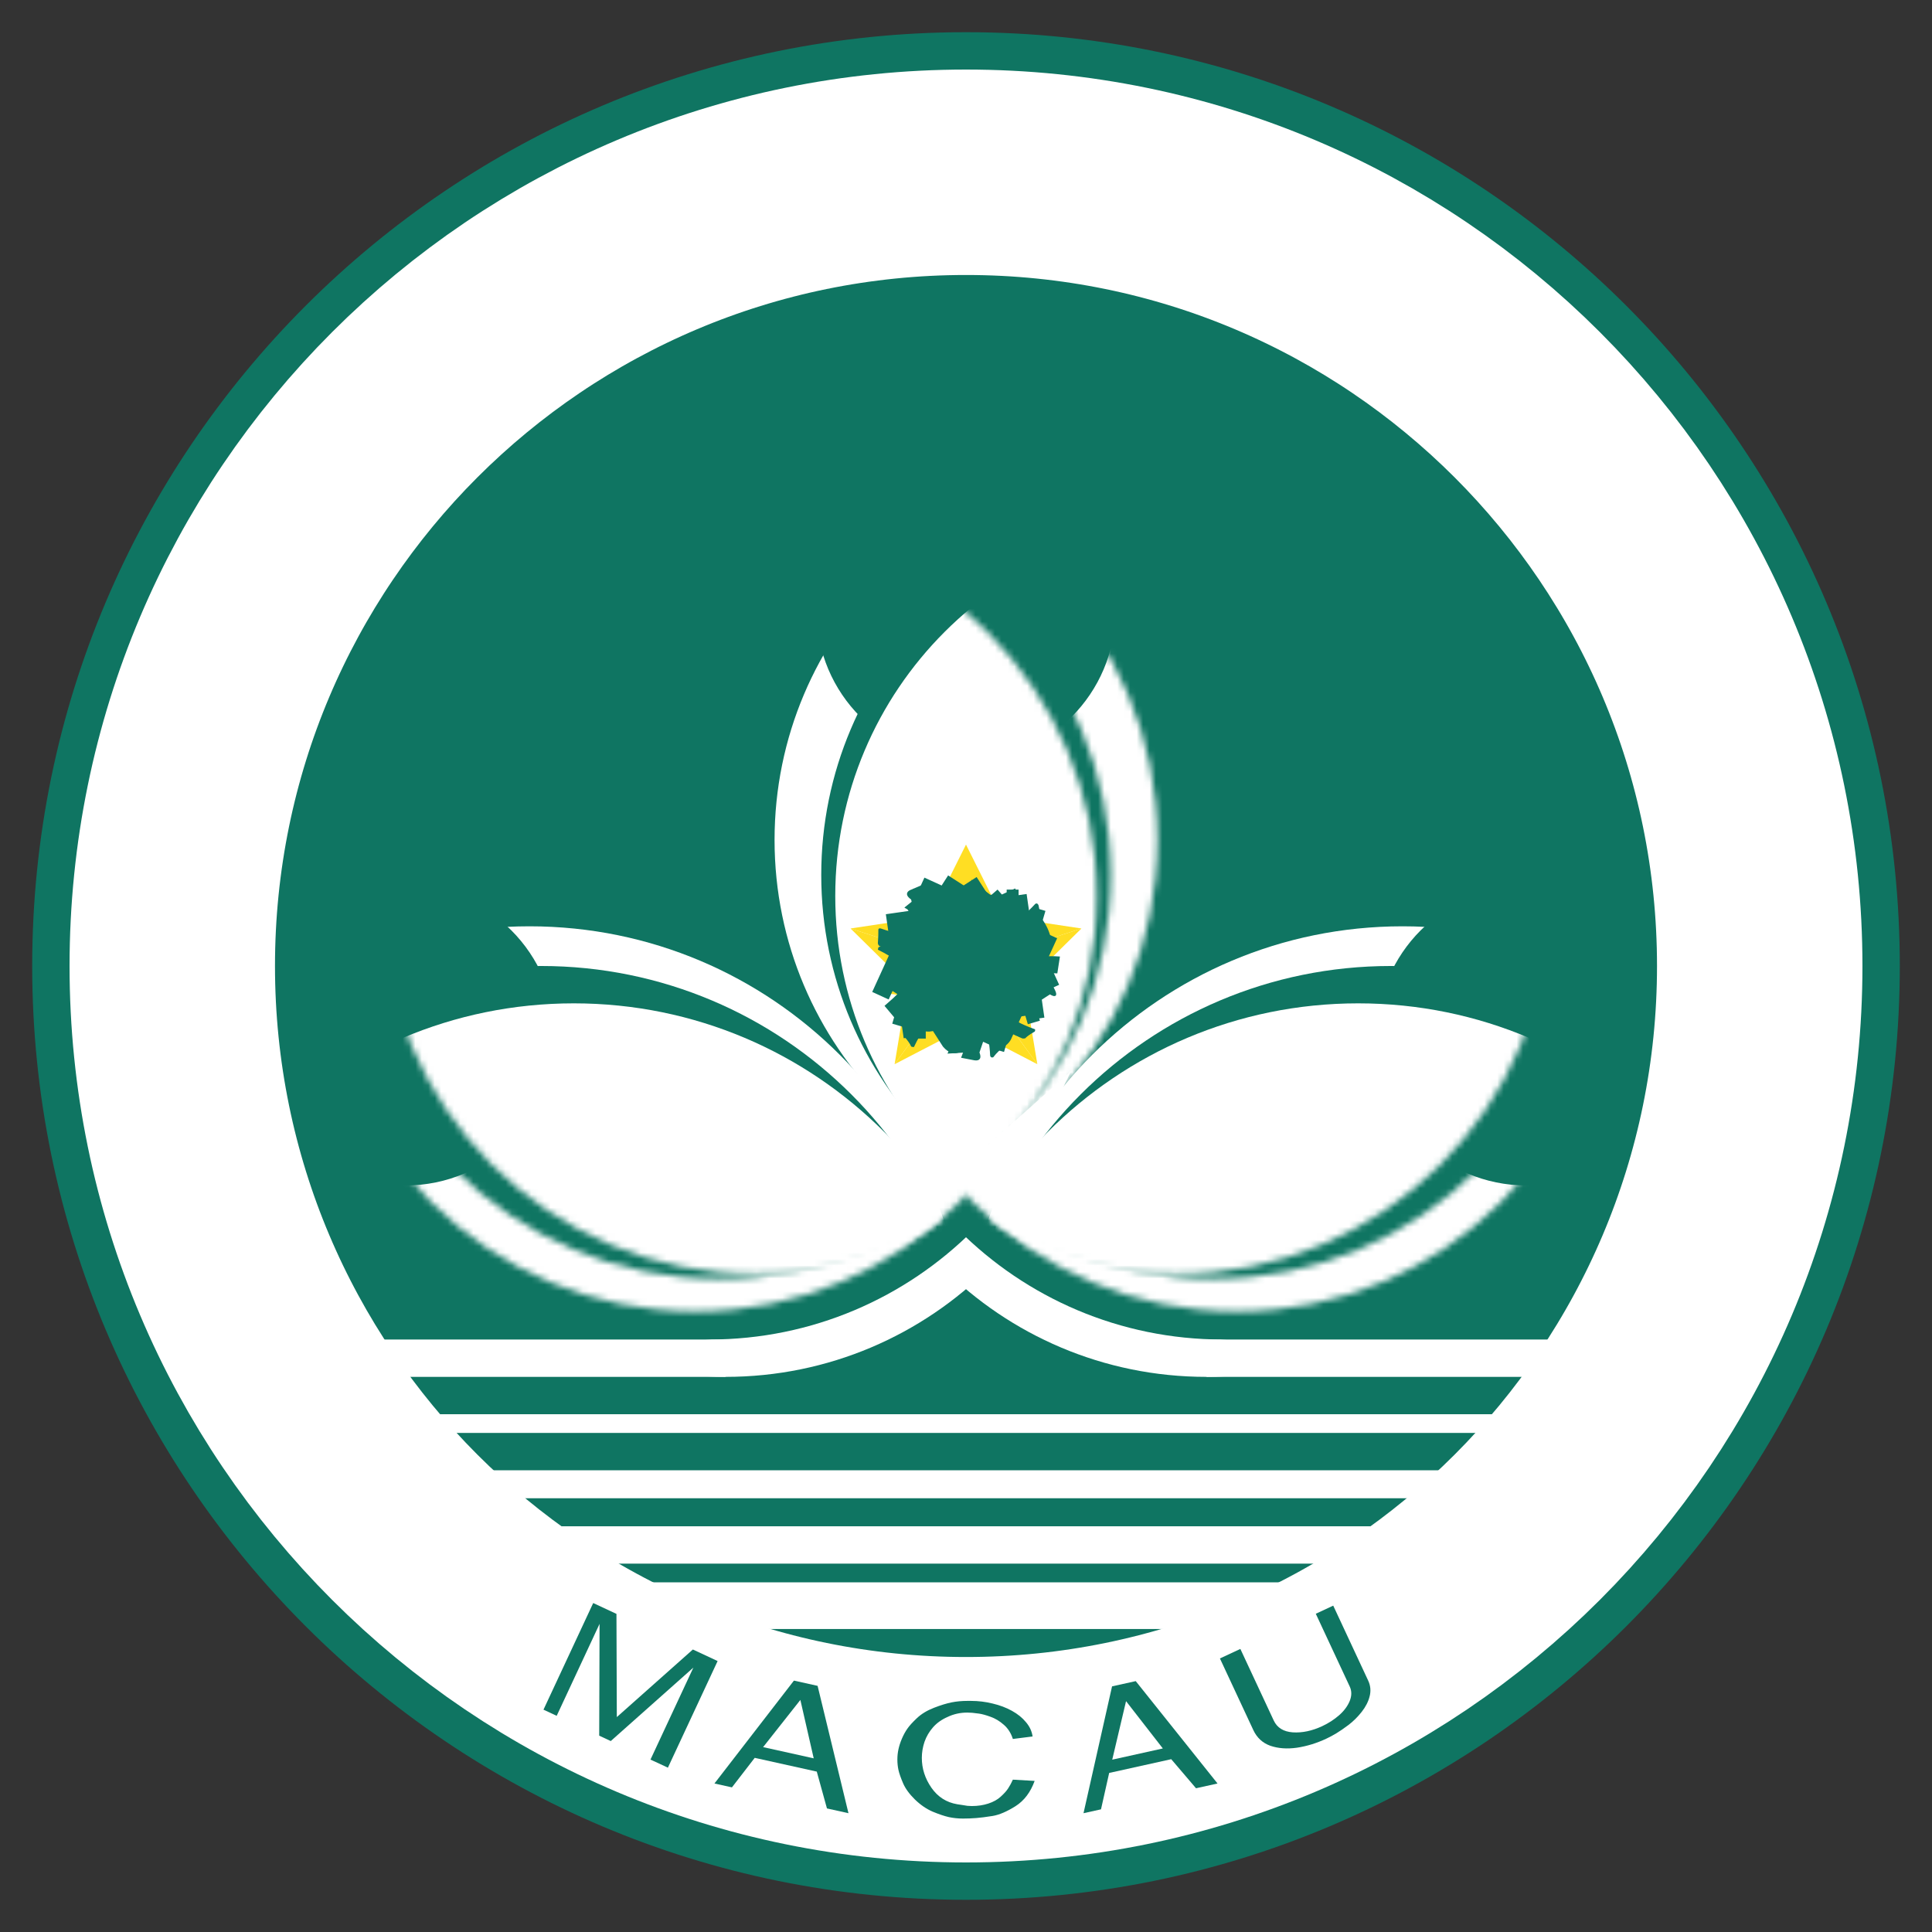 <svg width="300" height="300" viewBox="0 0 300 300" fill="none" xmlns="http://www.w3.org/2000/svg">
<rect x="0" y="0" width="300" height="300" fill="#333333" stroke="none"/>
<path d="M150 295C230.081 295 295 230.081 295 150C295 69.919 230.081 5 150 5C69.919 5 5 69.919 5 150C5 230.081 69.919 295 150 295Z" fill="#0F7562"/>
<mask id="mask0_186_12916" style="mask-type:luminance" maskUnits="userSpaceOnUse" x="110" y="150" width="80" height="66">
<path d="M110.125 150H189.875V215.25H110.125V150Z" fill="white"/>
</mask>
<g mask="url(#mask0_186_12916)">
<path d="M112.66 213.8C144.693 213.8 170.66 187.832 170.66 155.8C170.66 123.767 144.693 97.8 112.66 97.8C80.628 97.8 54.66 123.767 54.66 155.8C54.66 187.832 80.628 213.8 112.66 213.8Z" fill="white"/>
<path d="M187.336 213.8C219.368 213.8 245.336 187.832 245.336 155.8C245.336 123.767 219.368 97.8 187.336 97.8C155.303 97.8 129.336 123.767 129.336 155.8C129.336 187.832 155.303 213.8 187.336 213.8Z" fill="white"/>
</g>
<path d="M110.125 208C142.158 208 168.125 182.033 168.125 150C168.125 117.967 142.158 92 110.125 92C78.093 92 52.125 117.967 52.125 150C52.125 182.033 78.093 208 110.125 208Z" fill="#0F7562"/>
<path d="M189.875 208C221.908 208 247.875 182.033 247.875 150C247.875 117.967 221.908 92 189.875 92C157.842 92 131.875 117.967 131.875 150C131.875 182.033 157.842 208 189.875 208Z" fill="#0F7562"/>
<mask id="mask1_186_12916" style="mask-type:luminance" maskUnits="userSpaceOnUse" x="63" y="72" width="117" height="117">
<path d="M121.723 188.426C153.755 188.426 179.723 162.458 179.723 130.426C179.723 98.393 153.755 72.426 121.723 72.426C89.69 72.426 63.723 98.393 63.723 130.426C63.723 162.458 89.69 188.426 121.723 188.426Z" fill="white"/>
</mask>
<g mask="url(#mask1_186_12916)">
<path d="M178.273 188.426C210.306 188.426 236.273 162.458 236.273 130.426C236.273 98.393 210.306 72.426 178.273 72.426C146.241 72.426 120.273 98.393 120.273 130.426C120.273 162.458 146.241 188.426 178.273 188.426Z" fill="white"/>
</g>
<mask id="mask2_186_12916" style="mask-type:luminance" maskUnits="userSpaceOnUse" x="56" y="77" width="117" height="117">
<path d="M114.473 193.863C146.505 193.863 172.473 167.896 172.473 135.863C172.473 103.831 146.505 77.863 114.473 77.863C82.44 77.863 56.473 103.831 56.473 135.863C56.473 167.896 82.44 193.863 114.473 193.863Z" fill="white"/>
</mask>
<g mask="url(#mask2_186_12916)">
<path d="M185.523 193.863C217.556 193.863 243.523 167.896 243.523 135.863C243.523 103.831 217.556 77.863 185.523 77.863C153.491 77.863 127.523 103.831 127.523 135.863C127.523 167.896 153.491 193.863 185.523 193.863Z" fill="#0F7562"/>
</g>
<path d="M150.001 118.1C162.814 118.1 173.201 107.713 173.201 94.9C173.201 82.087 162.814 71.7 150.001 71.7C137.188 71.7 126.801 82.087 126.801 94.9C126.801 107.713 137.188 118.1 150.001 118.1Z" fill="#0F7562"/>
<mask id="mask3_186_12916" style="mask-type:luminance" maskUnits="userSpaceOnUse" x="54" y="81" width="117" height="117">
<path d="M112.297 197.125C144.329 197.125 170.297 171.158 170.297 139.125C170.297 107.092 144.329 81.125 112.297 81.125C80.264 81.125 54.297 107.092 54.297 139.125C54.297 171.158 80.264 197.125 112.297 197.125Z" fill="white"/>
</mask>
<g mask="url(#mask3_186_12916)">
<path d="M187.699 197.125C219.732 197.125 245.699 171.158 245.699 139.125C245.699 107.092 219.732 81.125 187.699 81.125C155.667 81.125 129.699 107.092 129.699 139.125C129.699 171.158 155.667 197.125 187.699 197.125Z" fill="white"/>
</g>
<mask id="mask4_186_12916" style="mask-type:luminance" maskUnits="userSpaceOnUse" x="49" y="87" width="117" height="117">
<path d="M107.953 203.648C139.986 203.648 165.953 177.681 165.953 145.648C165.953 113.616 139.986 87.648 107.953 87.648C75.921 87.648 49.953 113.616 49.953 145.648C49.953 177.681 75.921 203.648 107.953 203.648Z" fill="white"/>
</mask>
<g mask="url(#mask4_186_12916)">
<path d="M82.216 280.136C119.855 280.136 150.366 249.624 150.366 211.986C150.366 174.348 119.855 143.836 82.216 143.836C44.578 143.836 14.066 174.348 14.066 211.986C14.066 249.624 44.578 280.136 82.216 280.136Z" fill="white"/>
</g>
<mask id="mask5_186_12916" style="mask-type:luminance" maskUnits="userSpaceOnUse" x="53" y="82" width="117" height="117">
<path d="M111.578 198.574C143.611 198.574 169.578 172.607 169.578 140.574C169.578 108.542 143.611 82.574 111.578 82.574C79.546 82.574 53.578 108.542 53.578 140.574C53.578 172.607 79.546 198.574 111.578 198.574Z" fill="white"/>
</mask>
<g mask="url(#mask5_186_12916)">
<path d="M84.029 286.299C121.667 286.299 152.179 255.787 152.179 218.149C152.179 180.511 121.667 149.999 84.029 149.999C46.391 149.999 15.879 180.511 15.879 218.149C15.879 255.787 46.391 286.299 84.029 286.299Z" fill="#0F7562"/>
</g>
<path d="M63.001 184.075C75.814 184.075 86.201 173.688 86.201 160.875C86.201 148.062 75.814 137.675 63.001 137.675C50.188 137.675 39.801 148.062 39.801 160.875C39.801 173.688 50.188 184.075 63.001 184.075Z" fill="#0F7562"/>
<mask id="mask6_186_12916" style="mask-type:luminance" maskUnits="userSpaceOnUse" x="49" y="87" width="117" height="117">
<path d="M107.953 203.648C139.986 203.648 165.953 177.681 165.953 145.648C165.953 113.616 139.986 87.648 107.953 87.648C75.921 87.648 49.953 113.616 49.953 145.648C49.953 177.681 75.921 203.648 107.953 203.648Z" fill="white"/>
</mask>
<g mask="url(#mask6_186_12916)">
<mask id="mask7_186_12916" style="mask-type:luminance" maskUnits="userSpaceOnUse" x="59" y="81" width="117" height="117">
<path d="M117.379 197.85C149.411 197.85 175.379 171.882 175.379 139.85C175.379 107.817 149.411 81.85 117.379 81.85C85.346 81.85 59.379 107.817 59.379 139.85C59.379 171.882 85.346 197.85 117.379 197.85Z" fill="white"/>
</mask>
<g mask="url(#mask7_186_12916)">
<path d="M89.103 292.099C126.741 292.099 157.253 261.587 157.253 223.949C157.253 186.311 126.741 155.799 89.103 155.799C51.465 155.799 20.953 186.311 20.953 223.949C20.953 261.587 51.465 292.099 89.103 292.099Z" fill="white"/>
</g>
<path d="M133.691 166.312L150.004 180.812H153.629V200.749H150.004L133.691 166.312Z" fill="white"/>
</g>
<path d="M142.516 139.311L150.001 150L155.346 146.258L142.516 139.311Z" fill="#FFDE23"/>
<path d="M142.516 139.311L150.001 150L144.656 153.743L142.516 139.311Z" fill="#FFDE23"/>
<path d="M157.855 139.576L150.002 149.998L155.213 153.925L157.855 139.576Z" fill="#FFDE23"/>
<path d="M157.855 139.576L150.002 149.998L144.791 146.072L157.855 139.576Z" fill="#FFDE23"/>
<path d="M149.777 163.047L150.005 149.999L143.481 149.885L149.777 163.047Z" fill="#FFDE23"/>
<path d="M149.777 163.047L150.005 149.999L156.529 150.113L149.777 163.047Z" fill="#FFDE23"/>
<path d="M162.34 154.25L150.001 150.001L147.876 156.171L162.34 154.25Z" fill="#FFDE23"/>
<path d="M162.34 154.25L150.001 150.001L152.125 143.832L162.34 154.25Z" fill="#FFDE23"/>
<path d="M137.523 153.815L150.003 150L148.095 143.76L137.523 153.815Z" fill="#FFDE23"/>
<path d="M137.523 153.815L150.003 150L151.911 156.24L137.523 153.815Z" fill="#FFDE23"/>
<path d="M138.176 144.484L150.003 150L152.761 144.086L138.176 144.484Z" fill="#FFDE23"/>
<path d="M138.176 144.484L150.003 150L147.246 155.913L138.176 144.484Z" fill="#FFDE23"/>
<path d="M151.594 137.047L150.003 150L156.48 150.795L151.594 137.047Z" fill="#FFDE23"/>
<path d="M151.594 137.047L150.003 150L143.527 149.204L151.594 137.047Z" fill="#FFDE23"/>
<path d="M156.328 161.413L150.001 149.999L144.294 153.163L156.328 161.413Z" fill="#FFDE23"/>
<path d="M156.328 161.413L150.001 149.999L155.708 146.836L156.328 161.413Z" fill="#FFDE23"/>
<path d="M162.812 147.51L150.002 150L151.247 156.405L162.812 147.51Z" fill="#FFDE23"/>
<path d="M162.812 147.51L150.002 150L148.757 143.595L162.812 147.51Z" fill="#FFDE23"/>
<path d="M141.102 159.544L150.002 150L145.23 145.55L141.102 159.544Z" fill="#FFDE23"/>
<path d="M141.102 159.544L150.002 150L154.774 154.45L141.102 159.544Z" fill="#FFDE23"/>
<mask id="mask8_186_12916" style="mask-type:luminance" maskUnits="userSpaceOnUse" x="134" y="87" width="117" height="117">
<path d="M192.047 203.648C160.014 203.648 134.047 177.681 134.047 145.648C134.047 113.616 160.014 87.648 192.047 87.648C224.079 87.648 250.047 113.616 250.047 145.648C250.047 177.681 224.079 203.648 192.047 203.648Z" fill="white"/>
</mask>
<g mask="url(#mask8_186_12916)">
<path d="M217.784 280.136C180.145 280.136 149.634 249.624 149.634 211.986C149.634 174.348 180.145 143.836 217.784 143.836C255.422 143.836 285.934 174.348 285.934 211.986C285.934 249.624 255.422 280.136 217.784 280.136Z" fill="white"/>
</g>
<mask id="mask9_186_12916" style="mask-type:luminance" maskUnits="userSpaceOnUse" x="130" y="82" width="117" height="117">
<path d="M188.422 198.574C156.389 198.574 130.422 172.607 130.422 140.574C130.422 108.542 156.389 82.574 188.422 82.574C220.454 82.574 246.422 108.542 246.422 140.574C246.422 172.607 220.454 198.574 188.422 198.574Z" fill="white"/>
</mask>
<g mask="url(#mask9_186_12916)">
<path d="M215.971 286.299C178.333 286.299 147.821 255.787 147.821 218.149C147.821 180.511 178.333 149.999 215.971 149.999C253.609 149.999 284.121 180.511 284.121 218.149C284.121 255.787 253.609 286.299 215.971 286.299Z" fill="#0F7562"/>
</g>
<path d="M236.999 184.075C224.186 184.075 213.799 173.688 213.799 160.875C213.799 148.062 224.186 137.675 236.999 137.675C249.812 137.675 260.199 148.062 260.199 160.875C260.199 173.688 249.812 184.075 236.999 184.075Z" fill="#0F7562"/>
<mask id="mask10_186_12916" style="mask-type:luminance" maskUnits="userSpaceOnUse" x="134" y="87" width="117" height="117">
<path d="M192.047 203.648C160.014 203.648 134.047 177.681 134.047 145.648C134.047 113.616 160.014 87.648 192.047 87.648C224.079 87.648 250.047 113.616 250.047 145.648C250.047 177.681 224.079 203.648 192.047 203.648Z" fill="white"/>
</mask>
<g mask="url(#mask10_186_12916)">
<mask id="mask11_186_12916" style="mask-type:luminance" maskUnits="userSpaceOnUse" x="124" y="81" width="117" height="117">
<path d="M182.621 197.85C150.589 197.85 124.621 171.882 124.621 139.85C124.621 107.817 150.589 81.85 182.621 81.85C214.654 81.85 240.621 107.817 240.621 139.85C240.621 171.882 214.654 197.85 182.621 197.85Z" fill="white"/>
</mask>
<g mask="url(#mask11_186_12916)">
<path d="M210.897 292.099C173.259 292.099 142.747 261.587 142.747 223.949C142.747 186.311 173.259 155.799 210.897 155.799C248.535 155.799 279.047 186.311 279.047 223.949C279.047 261.587 248.535 292.099 210.897 292.099Z" fill="white"/>
</g>
<path d="M166.309 166.312L149.996 180.812H146.371V200.749H149.996L166.309 166.312Z" fill="white"/>
</g>
<path d="M157.484 139.311L149.999 150L144.654 146.258L157.484 139.311Z" fill="#FFDE23"/>
<path d="M157.484 139.311L149.999 150L155.344 153.743L157.484 139.311Z" fill="#FFDE23"/>
<path d="M142.145 139.576L149.998 149.998L144.787 153.925L142.145 139.576Z" fill="#FFDE23"/>
<path d="M142.145 139.576L149.998 149.998L155.209 146.072L142.145 139.576Z" fill="#FFDE23"/>
<path d="M150.223 163.047L149.995 149.999L156.519 149.885L150.223 163.047Z" fill="#FFDE23"/>
<path d="M150.223 163.047L149.995 149.999L143.471 150.113L150.223 163.047Z" fill="#FFDE23"/>
<path d="M137.66 154.25L149.999 150.001L152.124 156.171L137.66 154.25Z" fill="#FFDE23"/>
<path d="M137.66 154.25L149.999 150.001L147.875 143.832L137.66 154.25Z" fill="#FFDE23"/>
<path d="M162.477 153.815L149.997 150L151.905 143.76L162.477 153.815Z" fill="#FFDE23"/>
<path d="M162.477 153.815L149.997 150L148.089 156.24L162.477 153.815Z" fill="#FFDE23"/>
<path d="M161.824 144.484L149.997 150L147.239 144.086L161.824 144.484Z" fill="#FFDE23"/>
<path d="M161.824 144.484L149.997 150L152.754 155.913L161.824 144.484Z" fill="#FFDE23"/>
<path d="M148.406 137.047L149.997 150L143.52 150.795L148.406 137.047Z" fill="#FFDE23"/>
<path d="M148.406 137.047L149.997 150L156.473 149.204L148.406 137.047Z" fill="#FFDE23"/>
<path d="M143.672 161.413L149.999 149.999L155.706 153.163L143.672 161.413Z" fill="#FFDE23"/>
<path d="M143.672 161.413L149.999 149.999L144.292 146.836L143.672 161.413Z" fill="#FFDE23"/>
<path d="M137.188 147.51L149.998 150L148.753 156.405L137.188 147.51Z" fill="#FFDE23"/>
<path d="M137.188 147.51L149.998 150L151.243 143.595L137.188 147.51Z" fill="#FFDE23"/>
<path d="M158.898 159.544L149.998 150L154.77 145.55L158.898 159.544Z" fill="#FFDE23"/>
<path d="M158.898 159.544L149.998 150L145.226 154.45L158.898 159.544Z" fill="#FFDE23"/>
<path d="M41.25 208H112.663V213.8H41.25V208ZM187.338 208H258.75V213.8H187.338V208ZM59.375 219.6H240.625V222.5H59.375V219.6ZM59.375 228.3H240.625V232.65H59.375V228.3ZM59.375 237H240.625V242.8H59.375V237ZM59.375 245.7H222.5V252.95H77.5L59.375 245.7Z" fill="white"/>
<path d="M150 273.25C218.069 273.25 273.25 218.069 273.25 150C273.25 81.931 218.069 26.75 150 26.75C81.931 26.75 26.75 81.931 26.75 150C26.75 218.069 81.931 273.25 150 273.25Z" stroke="white" stroke-width="31.9"/>
<path d="M150 131.149V149.999H159.425L150 131.149Z" fill="#FFDE23"/>
<path d="M150 131.149V149.999H140.575L150 131.149Z" fill="#FFDE23"/>
<path d="M167.926 144.175L149.998 150L152.911 158.963L167.926 144.175Z" fill="#FFDE23"/>
<path d="M167.926 144.175L149.998 150L147.086 141.036L167.926 144.175Z" fill="#FFDE23"/>
<path d="M138.914 165.249L149.994 149.999L142.369 144.459L138.914 165.249Z" fill="#FFDE23"/>
<path d="M138.914 165.249L149.994 149.999L157.619 155.539L138.914 165.249Z" fill="#FFDE23"/>
<path d="M161.078 165.25L149.998 150L142.373 155.54L161.078 165.25Z" fill="#FFDE23"/>
<path d="M161.078 165.25L149.998 150L157.623 144.46L161.078 165.25Z" fill="#FFDE23"/>
<path d="M132.07 144.174L149.998 149.999L152.91 141.035L132.07 144.174Z" fill="#FFDE23"/>
<path d="M132.07 144.174L149.998 149.999L147.085 158.963L132.07 144.174Z" fill="#FFDE23"/>
<path d="M141.562 141.646L150.797 138.935L151.584 141.614L150.141 142.038L151.897 148.019L159.228 145.867L159.973 148.403L152.642 150.555L154.581 157.159L156.024 156.735L156.768 159.271L147.533 161.983L144.849 152.844L140.789 154.036L140.351 151.618C140.212 150.671 140.482 150.522 141.161 151.172L144.105 150.308L141.562 141.646ZM148.559 158.927L152.753 157.695L150.814 151.092L146.619 152.323L148.559 158.927ZM145.875 149.787L150.069 148.556L148.313 142.575L144.118 143.806L145.875 149.787Z" fill="#0F7562" stroke="#0F7562" stroke-width="0.265"/>
<path d="M148.975 143.013V138.201H150.6V143.013H152.746V139.074H154.35V148.474H155.814V140.27H157.378V148.474H159.985V150.793H157.438V159.246H155.814V150.793H154.35V160.617H152.746V156.328H150.6V161.564H148.976V156.279H146.83V159.296H145.226V139.921H146.83V143.013H148.975ZM148.975 153.81V150.793H146.83V153.81H148.975ZM148.975 148.474V145.357H146.83V148.474H148.975ZM152.745 153.81V150.793H150.6V153.81H152.745ZM152.745 148.474V145.357H150.6V148.474H152.745ZM143.621 146.579V152.539H145.025V154.882H143.621V161.141H141.937V154.932H140.012L140.272 152.663C140.446 151.849 140.714 151.807 141.075 152.539H141.937V146.579H140.072L140.333 144.485C140.466 143.587 140.734 143.537 141.135 144.335H141.937V138.126H143.621V144.335H145.025V146.579H143.621Z" fill="#0F7562" stroke="#0F7562" stroke-width="0.265"/>
<path d="M141.215 146.047C141.666 145.175 141.948 145.258 142.061 146.296C145.522 147.416 148.793 147.571 151.873 146.76C155.194 145.414 158.178 143.319 160.825 140.475C160.944 140.354 161.048 140.402 161.137 140.619C161.274 141.387 161.48 142.157 161.754 142.931C161.844 143.148 161.786 143.347 161.579 143.529C159.317 145.585 156.759 147.276 153.903 148.604C152.495 149.126 151.078 149.515 149.651 149.772C151.231 150.894 152.636 152.442 153.868 154.414C155.146 157.371 155.894 159.877 156.112 161.934L156.006 162.293C155.249 162.833 154.63 163.422 154.15 164.061C154.011 164.106 153.922 164.054 153.882 163.904C153.753 160.643 152.723 157.413 150.793 154.213C148.81 151.95 145.269 150.01 140.171 148.391L141.215 146.047Z" fill="#0F7562" stroke="#0F7562" stroke-width="0.265"/>
<path d="M149.704 140.886L147.241 139.303L139.598 151.197L142.061 152.78L149.704 140.886ZM150.12 149.512L147.189 148.102L143.562 153.745L146.279 155.49L150.12 149.512ZM151.441 158.808L154.203 151.246L155.671 152.486L151.949 163.433C152.289 164.264 152.081 164.624 151.326 164.514L149.416 164.147L150.471 161.356L136.722 152.52L147.264 136.117L152.662 139.586L148.577 145.942L151.523 147.331L155.756 140.744L157.308 141.742L153.291 147.993C154.584 148.33 155.753 148.488 156.798 148.469C158.323 148.124 159.456 147.697 160.198 147.185C160.876 146.475 160.55 145.228 159.217 143.443C159.247 143.324 159.335 143.223 159.484 143.14C160.1 143.022 160.716 142.855 161.332 142.638C161.467 142.626 161.568 142.642 161.636 142.685C162.434 143.792 162.911 144.868 163.064 145.915C163.031 146.981 162.439 148.013 161.288 149.012C159.872 149.979 158.218 150.586 156.327 150.834C155.001 150.771 153.53 150.538 151.915 150.132L147.831 156.488L151.441 158.808Z" fill="#0F7562" stroke="#0F7562" stroke-width="0.265"/>
<path d="M148.971 143.446L146.095 140.127L148.372 138.605C149.167 138.075 149.373 138.313 148.989 139.317L151.025 141.666L154.888 138.319L156.096 139.713L152.233 143.061L155.555 146.894L160.21 142.861L161.405 144.24L143.371 159.867L142.176 158.488L147.019 154.291L143.697 150.457L139.758 153.87L138.55 152.476L142.488 149.063L139.613 145.744L141.871 144.238C142.615 143.752 142.821 143.99 142.488 144.95L144.524 147.299L148.971 143.446ZM145.732 148.694L149.054 152.528L153.501 148.674L150.179 144.84L145.732 148.694ZM156.084 149.408C159.603 148.748 162.386 148.494 164.433 148.649L164.068 151.008C161.381 150.877 158.624 151.108 155.795 151.702L156.084 149.408ZM151.33 155.04C152.019 154.921 152.135 155.183 151.68 155.825C151.369 158.588 150.737 161.082 149.783 163.306L147.341 163.459C148.57 160.943 149.173 158.263 149.149 155.418L151.33 155.04Z" fill="#0F7562" stroke="#0F7562" stroke-width="0.265"/>
<path d="M161.998 153.899L161.223 152.203L156.71 154.264L157.709 156.452L155.486 157.468L148.539 142.255L157.566 138.132L164.289 152.853L161.998 153.899ZM156.033 140.838L151.52 142.899L155.985 152.677L160.498 150.615L156.033 140.838ZM138.813 152.891L138.08 151.286L143.16 148.966L141.919 146.248C140.706 146.993 139.461 147.687 138.183 148.329C137.654 148.012 137.082 147.7 136.467 147.394L136.513 147.196C139.904 145.456 142.789 143.492 145.17 141.302L147.136 142.124C147.573 142.322 147.298 142.601 146.313 142.963C145.132 143.899 144.35 144.528 143.967 144.85L145.383 147.951L149.171 146.221L149.904 147.826L146.298 149.473C148.11 150.718 149.888 151.391 151.632 151.49L150.897 153.48C149.738 153.465 148.612 153.178 147.516 152.621L151.04 160.337L148.817 161.352L145.018 153.033C144.682 154.818 143.954 156.826 142.834 159.057L142.563 159.181C142.059 158.999 141.411 158.92 140.618 158.944C140.565 158.91 140.52 158.85 140.481 158.765C141.753 156.347 142.558 153.768 142.896 151.027L138.813 152.891Z" fill="#0F7562" stroke="#0F7562" stroke-width="0.265"/>
<path d="M142.853 160.721L140.434 161.069L137.703 142.073L159.299 138.968L162.021 157.904L159.726 158.234L159.626 157.54L142.745 159.967L142.853 160.721ZM159.392 155.912L157.24 140.946L140.359 143.373L142.511 158.339L159.392 155.912ZM142.961 152.886L142.298 148.281L149.037 147.312L149.699 151.917L142.961 152.886ZM147.543 150.768L147.272 148.882L144.508 149.28L144.779 151.166L147.543 150.768ZM150.416 154.103L144.576 156.057C144.116 156.947 143.671 157.011 143.243 156.248L142.766 154.858L150.431 152.804L150.416 154.103ZM156.721 144.87L151.785 145.58C152.242 147.594 152.833 149.427 153.558 151.078C154.066 149.587 154.459 148.058 154.737 146.492L156.641 146.765C157.5 147.02 157.515 147.295 156.684 147.59C156.353 149.38 155.763 151.173 154.913 152.97C155.052 153.234 155.344 153.516 155.79 153.816C156.188 153.894 156.557 153.247 156.897 151.875L157.119 151.843C157.565 152.143 158.04 152.467 158.543 152.813C158.555 152.892 158.582 152.909 158.626 152.862C158.38 153.721 158.042 154.526 157.612 155.277C157.176 155.745 156.567 155.947 155.786 155.884C154.959 155.624 154.256 155.172 153.676 154.526C152.922 155.472 152.069 156.256 151.117 156.879L150.96 156.841C150.404 156.475 149.859 156.189 149.326 155.982C149.318 155.929 149.325 155.861 149.346 155.776C150.36 155.117 151.345 154.26 152.301 153.204C151.085 150.934 150.198 148.495 149.638 145.888L141.444 147.067L141.23 145.577L149.375 144.406L149.104 142.521L150.876 142.408C151.777 142.373 151.934 142.648 151.347 143.232L151.472 144.105L153.694 143.786C153.399 143.369 152.976 142.998 152.425 142.672L153.636 141.808C154.641 142.258 155.327 142.822 155.693 143.498L156.507 143.381L156.721 144.87Z" fill="#0F7562" stroke="#0F7562" stroke-width="0.265"/>
<path d="M155.41 148.381C155.717 148.115 156.041 147.675 156.381 147.062L158.011 147.64C157.56 148.319 157.204 148.754 156.941 148.946L155.41 148.381ZM153.13 146.19L150.56 146.022L149.829 144.621C152.159 144.767 154.255 144.791 156.116 144.694L149.724 143.775L149.133 147.884L152.811 148.412L153.13 146.19ZM151.058 146.236C151.7 146.909 152.171 147.436 152.469 147.816L151.058 148.161C150.757 147.807 150.329 147.333 149.776 146.74L151.058 146.236ZM158.265 149.197L158.856 145.088L157.647 144.914L158.451 145.982L155.178 146.14L154.81 148.7L158.265 149.197ZM151.319 154.58L151.884 153.284L153.46 153.713C154.839 154.046 155.009 154.32 153.971 154.536L153.763 154.931L161.217 156.003L160.98 157.65L154.439 156.71C156.598 158.168 158.652 159.24 160.602 159.926C160.62 160.036 160.585 160.106 160.496 160.134C159.856 160.501 159.398 160.826 159.122 161.111C159.001 161.134 158.891 161.138 158.793 161.124C156.147 160.015 153.929 158.683 152.137 157.129C149.572 158.381 147.185 159.098 144.976 159.28C144.795 159.254 144.67 159.188 144.601 159.084C144.346 158.642 144.084 158.24 143.817 157.877C143.79 157.833 143.84 157.772 143.969 157.697C146.476 157.314 148.37 156.756 149.651 156.022L143.925 155.198L144.162 153.551L151.319 154.58ZM144.654 143.998C143.476 142.735 142.239 141.76 140.943 141.074L140.664 140.913L142.145 139.727C143.866 140.718 145.219 141.763 146.203 142.864L144.654 143.998ZM142.744 148.343C141.602 147.409 140.457 146.555 139.309 145.783L138.842 145.351L140.173 144.327C142.116 145.416 143.487 146.39 144.288 147.248L142.744 148.343ZM144.81 151.496C143.238 153.553 141.583 155.605 139.845 157.651C139.749 158.312 139.445 158.383 138.932 157.864L137.533 156.204C139.14 154.841 140.806 153.183 142.531 151.229L143.841 149.655L144.81 151.496ZM148.594 151.635C150.23 151.236 151.488 150.66 152.369 149.909L148.914 149.412L148.594 151.635ZM154.837 150.264C155.602 151.252 156.575 152.074 157.757 152.73L158.046 150.725L154.837 150.264ZM145.841 153.792L147.55 141.903L152.535 142.619L154.813 140.617L156.418 141.719C157.059 142.284 156.966 142.527 156.137 142.448L155.3 143.017L161.322 143.883L159.612 155.772L157.366 155.449L157.677 153.286L156.458 153.88C155.713 153.341 155.004 152.726 154.331 152.035L154.105 153.603L152.106 153.315L152.311 151.887C151.553 152.372 150.614 152.77 149.495 153.082L148.528 152.092L148.234 154.136L145.841 153.792Z" fill="#0F7562" stroke="#0F7562" stroke-width="0.265"/>
<path d="M156.046 143.853L155.455 145.148L160.422 147.417L161.014 146.121L156.046 143.853ZM154.772 146.644L154.172 147.957L159.139 150.226L159.739 148.912L154.772 146.644ZM135.612 153.965L143.609 136.453L153.476 140.959L150.277 147.964L142.724 144.514L137.925 155.021L135.612 153.965ZM145.273 138.933L144.682 140.228L149.943 142.631L150.535 141.336L145.273 138.933ZM143.998 141.724L143.399 143.037L148.66 145.44L149.26 144.127L143.998 141.724ZM154.428 141.394L163.977 145.755L156.83 161.406C156.229 162.44 155.32 162.73 154.102 162.277L151.993 161.314C151.917 161.279 151.861 161.202 151.824 161.082C151.863 160.556 151.8 159.874 151.636 159.034C151.652 158.998 151.703 158.947 151.787 158.883L153.908 159.94C154.392 160.161 154.74 160.04 154.951 159.578L158.533 151.734L151.229 148.399L154.32 141.632L154.428 141.394Z" fill="#0F7562" stroke="#0F7562" stroke-width="0.265"/>
<path d="M149.08 138.512C149.531 139.133 149.368 139.346 148.592 139.151C147.934 139.783 147.374 140.289 146.914 140.668L148.139 141.73L151.343 138.032L153.174 140.069C153.501 140.529 153.264 140.625 152.463 140.356L149.929 143.281L152.039 145.11L150.936 146.382L148.826 144.554L146.042 147.767L148.239 148.582L146.951 149.802L144.847 149.146L140.435 154.238L138.644 152.686L142.387 148.367L139.177 147.311C138.438 147.555 138.094 147.407 138.144 146.867L138.638 145.04L143.634 146.928L147.036 143.003L145.622 141.778C144.741 142.288 143.721 142.792 142.562 143.292L141.139 141.316C143.636 140.136 145.785 138.62 147.588 136.768L149.08 138.512ZM158.429 150.567L156.841 152.401L161.174 156.156L160.045 157.459L149.568 148.381L150.697 147.077L155.088 150.882L156.676 149.048L152.795 145.685L153.819 144.503L157.701 147.866L159.842 145.396L161.41 147.127C162.023 147.816 161.817 148.054 160.793 147.839L159.454 149.385L163.43 152.83L162.405 154.012L158.429 150.567ZM148.552 153.551C148.772 154.997 148.917 156.29 148.986 157.429L146.978 157.042C146.942 155.561 146.823 154.29 146.62 153.23L148.552 153.551ZM155.407 154.131L156.976 155.861C157.458 156.473 157.274 156.686 156.424 156.498L155.978 157.013L158.315 159.038L157.29 160.221L154.954 158.196L151.487 162.197C150.889 162.81 150.12 162.86 149.179 162.346L146.88 160.354C146.742 160.234 146.687 160.133 146.714 160.051C146.751 159.729 146.822 159.127 146.927 158.245C146.954 158.162 147.028 158.103 147.148 158.065L149.419 160.166C149.746 160.449 150.056 160.382 150.351 159.966L153.162 156.722L147.226 151.579L148.289 150.351L154.225 155.495L155.407 154.131Z" fill="#0F7562" stroke="#0F7562" stroke-width="0.265"/>
<path d="M147.659 154.738L157.933 148.135L159.011 150.258C159.303 151.059 159.073 151.207 158.32 150.703L148.94 156.731L147.659 154.738ZM151.553 139.432L148.854 141.166L152.265 146.473L154.964 144.739L151.553 139.432ZM163.708 153.82C164.074 154.612 163.849 154.757 163.033 154.254L149.234 163.122C148.284 163.673 147.382 163.443 146.526 162.432L144.827 159.789C144.793 159.811 144.764 159.691 144.74 159.43C145.025 159.108 145.347 158.546 145.705 157.743C145.728 157.63 145.815 157.642 145.968 157.781L147.491 160.152C147.84 160.62 148.248 160.723 148.716 160.462L162.583 151.55L163.708 153.82ZM145.285 140.436L151.612 136.371L157.719 145.873L151.527 149.852L150.206 147.796L150.83 147.395L149.388 145.15C148.747 145.562 148.089 145.936 147.414 146.271L150.353 150.843C148.25 152.195 146.111 153.293 143.936 154.137C142.549 154.575 141.412 154.228 140.527 153.098L139.3 151.189C139.199 150.957 139.205 150.805 139.317 150.733C139.697 150.212 140.031 149.681 140.32 149.141C140.398 149.09 140.49 149.11 140.596 149.2L141.695 151.132C142.079 151.656 142.587 151.853 143.219 151.723C144.368 151.36 145.821 150.654 147.578 149.604L145.987 147.128C143.488 147.865 140.363 147.749 136.611 146.782C136.469 146.635 136.419 146.47 136.459 146.286C136.511 145.601 136.532 144.965 136.521 144.379C136.521 144.28 136.592 144.255 136.734 144.302C139.247 145.196 141.537 145.483 143.604 145.163C144.723 144.878 146.211 144.189 148.067 143.095L147.419 142.088L146.66 142.576L145.285 140.436Z" fill="#0F7562" stroke="#0F7562" stroke-width="0.265"/>
<path d="M157.289 144.148C157.066 144.716 156.783 144.557 156.439 143.67C154.326 142.264 152.307 140.726 150.381 139.056L150.942 136.838C153.284 138.836 155.573 140.486 157.809 141.787L157.289 144.148ZM156.545 148.161L158.161 147.686L161.308 158.404L159.692 158.879L156.545 148.161ZM153.632 157.385L144.762 159.989C143.515 160.251 142.664 159.773 142.209 158.556L141.211 155.158C141.211 154.968 141.249 154.836 141.325 154.761C141.814 154.34 142.263 153.853 142.672 153.3C142.735 153.23 142.825 153.299 142.942 153.507L143.785 156.663C144.042 157.16 144.427 157.333 144.941 157.182L152.887 154.849L150.969 148.317L152.739 147.797L156.603 160.956L154.833 161.476L153.632 157.385ZM139.238 147.655L138.563 145.358L147.126 142.844C146.204 142.266 145.339 141.576 144.532 140.774C144.47 140.705 144.452 140.572 144.477 140.374C144.748 139.826 144.994 139.287 145.214 138.754C145.276 138.632 145.346 138.611 145.426 138.692C147.598 140.584 150.288 142.132 153.499 143.338L153.167 145.411C153.045 146.278 152.745 146.297 152.264 145.468L150.221 144.56C150.185 145.385 149.91 145.423 149.397 144.672L139.238 147.655Z" fill="#0F7562" stroke="#0F7562" stroke-width="0.265"/>
<path d="M150.312 149.138V145.497H144.818L145.76 149.611L144.036 149.138L141.589 139.588C140.867 139.089 140.774 138.682 141.308 138.366L143.114 137.593L143.515 139.114H152.659L152.438 141.183C152.264 142.048 151.983 142.114 151.596 141.383H143.976L144.377 143.278H156.449V138.266H158.033V149.712H156.449V145.547H151.917V149.137L150.312 149.138ZM154.523 153.426C153.587 153.111 152.832 152.803 152.257 152.503L152.378 153.576C150.412 154.108 148.788 154.698 147.505 155.346C148.788 156.277 151.127 157.009 154.523 157.541V153.426ZM156.107 161.855H154.523V159.859C150.82 159.261 147.926 158.255 145.84 156.842C144.249 158.288 142.913 160.159 141.83 162.453C141.749 162.453 141.669 162.436 141.589 162.403C141.402 161.987 141.067 161.505 140.586 160.957C140.439 160.807 140.392 160.666 140.446 160.533C141.368 158.771 142.652 157 144.296 155.222C142.879 153.493 141.749 151.365 140.907 148.838C140.867 148.722 140.867 148.622 140.907 148.539C141.295 148.124 141.716 147.667 142.17 147.168H142.371C143.213 150.06 144.417 152.304 145.981 153.9C147.264 153.053 148.909 152.296 150.914 151.631L150.513 151.332L151.315 149.138C153.093 150.551 155.914 151.606 159.777 152.305L159.497 154.1C159.283 155.197 158.995 155.305 158.634 154.424C157.485 154.208 156.643 154.008 156.108 153.825L156.107 161.855Z" fill="#0F7562" stroke="#0F7562" stroke-width="0.265"/>
<path d="M149.457 157.29L152.513 146.883L157.573 148.369L154.517 158.776L149.457 157.29ZM151.647 155.595L153.591 156.165L155.333 150.232L153.39 149.662L151.647 155.595ZM145.9 144.136L146.56 141.887L152.332 143.582L150.063 151.309L144.291 149.615L144.952 147.366L145.548 147.541L146.496 144.311L145.9 144.136ZM143.308 152.964L143.947 150.787L149.662 152.465L147.386 160.216L141.671 158.538L142.338 156.266L142.935 156.441L143.904 153.14L143.308 152.964ZM144.358 156.859L146.417 157.464L147.387 154.162L145.328 153.558L144.358 156.859ZM147.02 148.077L149.08 148.682L150.056 145.357L147.997 144.752L147.02 148.077ZM140.367 159.351L138.712 158.865L144.24 140.036L143.124 139.708L143.778 137.483L160.133 142.286L160.498 141.042L162.172 141.533L155.814 163.185L154.14 162.693L159.458 144.583L145.874 140.594L140.367 159.351Z" fill="#0F7562" stroke="#0F7562" stroke-width="0.265"/>
<path d="M92.113 248.919L95.723 250.602L95.779 266.629L107.586 256.134L111.431 257.927L103.71 274.485L101.007 273.225L107.667 258.943L94.84 270.349L93.044 269.512L93.101 252.152L86.442 266.433L84.392 265.477L92.113 248.919Z" fill="#0F7562"/>
<path d="M110.94 276.94L123.281 260.963L126.957 261.778L131.75 281.554L128.41 280.813L126.829 275.094L117.193 272.958L113.655 277.542L110.94 276.94ZM124.28 263.963L118.495 271.291L126.353 273.033L124.28 263.963Z" fill="#0F7562"/>
<path d="M157.278 276.344L160.659 276.538C160.022 278.298 159.034 279.605 157.694 280.458C156.355 281.3 155.171 281.808 154.142 281.98C153.129 282.142 152.28 282.25 151.594 282.304C150.924 282.358 150.238 282.385 149.536 282.385C148.785 282.385 148.05 282.31 147.331 282.158C146.628 281.996 145.795 281.716 144.832 281.316C143.868 280.906 142.945 280.274 142.063 279.421C141.198 278.568 140.585 277.726 140.226 276.894C139.866 276.052 139.63 275.372 139.515 274.854C139.401 274.335 139.344 273.79 139.344 273.218C139.344 272.667 139.401 272.133 139.515 271.614C139.629 271.085 139.809 270.535 140.054 269.962C140.299 269.39 140.577 268.882 140.887 268.44C141.198 267.986 141.696 267.436 142.382 266.788C143.084 266.129 143.966 265.595 145.028 265.184C146.089 264.774 147.004 264.493 147.772 264.342C148.54 264.191 149.348 264.115 150.197 264.115H150.785C151.912 264.115 153.023 264.25 154.117 264.52C155.228 264.779 156.232 265.157 157.131 265.654C158.029 266.151 158.756 266.739 159.311 267.419C159.883 268.088 160.226 268.828 160.34 269.638L157.278 270.026C156.984 269.109 156.51 268.369 155.857 267.808C155.22 267.246 154.534 266.836 153.799 266.577C153.08 266.318 152.492 266.156 152.035 266.091C151.577 266.026 151.218 265.983 150.957 265.961C150.712 265.94 150.459 265.929 150.197 265.929C149.103 265.929 148.082 266.156 147.135 266.609C146.22 267.009 145.469 267.543 144.881 268.213C144.293 268.882 143.852 269.633 143.558 270.464C143.28 271.296 143.141 272.127 143.141 272.958C143.141 274.621 143.639 276.171 144.636 277.607C145.632 279.032 146.971 279.885 148.654 280.166L149.413 280.279L150.222 280.409L150.908 280.441C151.839 280.441 152.696 280.312 153.48 280.052C154.264 279.794 154.901 279.437 155.391 278.984C155.897 278.53 156.281 278.104 156.543 277.704C156.804 277.305 157.049 276.851 157.278 276.344Z" fill="#0F7562"/>
<path d="M168.247 281.554L172.679 261.858L176.356 261.043L189.057 276.94L185.717 277.681L181.867 273.166L172.231 275.302L170.963 280.952L168.247 281.554ZM174.852 264.154L172.707 273.241L180.565 271.499L174.852 264.154Z" fill="#0F7562"/>
<path d="M204.316 250.584L207.023 249.322L212.454 260.969C212.817 261.748 212.892 262.557 212.678 263.398C212.475 264.222 212.065 265.027 211.447 265.814C210.828 266.6 210.149 267.275 209.408 267.839C208.678 268.386 208.048 268.82 207.516 269.141C206.984 269.462 206.453 269.746 205.924 269.993C204.431 270.689 202.914 271.153 201.375 271.385C199.846 271.599 198.473 271.498 197.256 271.082C196.05 270.648 195.168 269.832 194.61 268.634L189.43 257.525L192.603 256.046L197.783 267.155C198.309 268.282 199.296 268.897 200.745 268.999C202.21 269.094 203.735 268.771 205.322 268.032C206.302 267.575 207.175 267.01 207.941 266.337C208.706 265.664 209.254 264.928 209.582 264.131C209.907 263.324 209.908 262.576 209.587 261.887L204.316 250.584Z" fill="#0F7562"/>
</svg>
